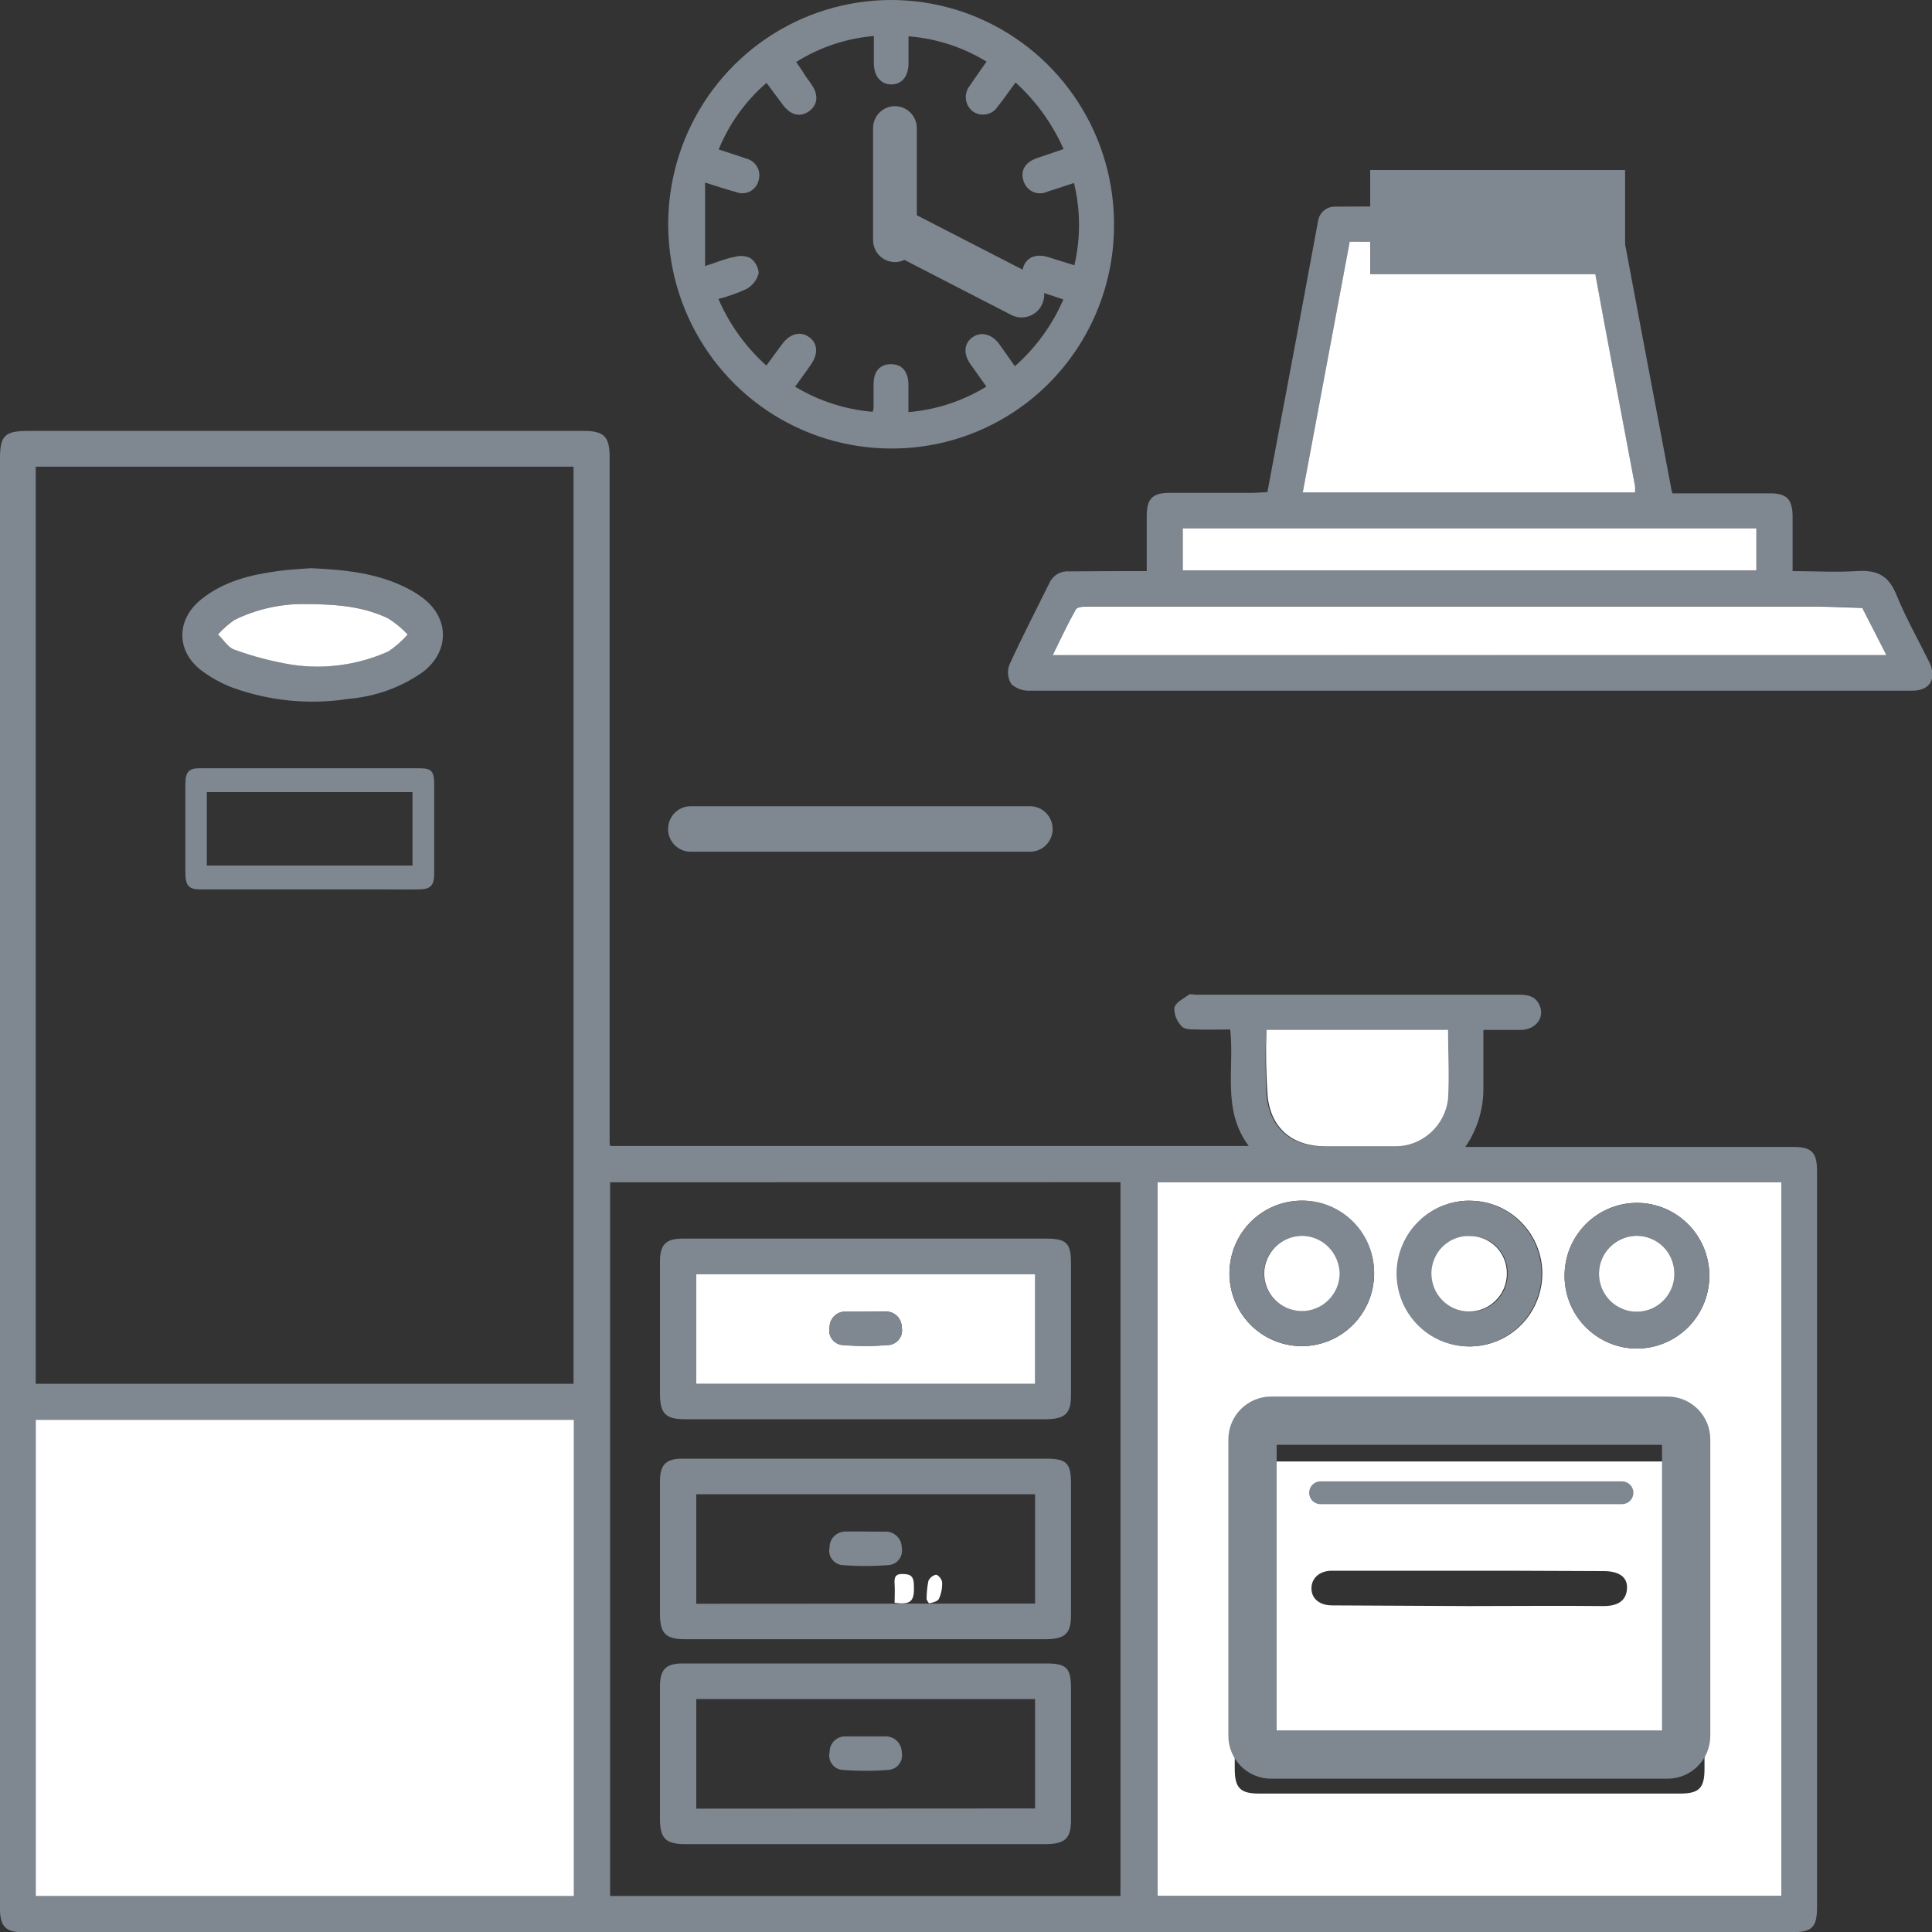 <svg width="20" height="20" viewBox="0 0 20 20" fill="none" xmlns="http://www.w3.org/2000/svg">
<rect x="0" y="0" width="20" height="20" fill="#333333" stroke="none"/>
<g clip-path="url(#clip0_909_23250)">
<path d="M6.315 11.863H12.927C12.647 11.489 12.781 11.068 12.735 10.657C12.617 10.657 12.5 10.661 12.38 10.657C12.328 10.657 12.256 10.657 12.229 10.62C12.205 10.595 12.186 10.565 12.174 10.533C12.161 10.501 12.155 10.466 12.157 10.431C12.171 10.376 12.252 10.337 12.308 10.297C12.324 10.285 12.354 10.297 12.377 10.297C13.492 10.297 14.608 10.297 15.723 10.297C15.81 10.297 15.887 10.309 15.931 10.394C15.999 10.524 15.907 10.657 15.746 10.662C15.684 10.662 15.621 10.662 15.559 10.662H15.356C15.356 10.871 15.356 11.076 15.356 11.282C15.354 11.493 15.289 11.699 15.169 11.873H18.563C18.755 11.873 18.81 11.929 18.81 12.124V19.733C18.81 19.955 18.762 20.003 18.535 20.003H9.15H1.816C1.292 20.003 0.767 20.003 0.243 20.003C0.058 20.003 0 19.944 0 19.758C0 16.952 0 14.145 0 11.338C0 9.139 0 6.942 0 4.747C0 4.512 0.047 4.461 0.288 4.461H6.047C6.255 4.461 6.312 4.523 6.311 4.737C6.311 7.093 6.311 9.447 6.311 11.798C6.309 11.814 6.312 11.833 6.315 11.863ZM5.937 14.325V4.831H0.37V14.325H5.937ZM5.937 19.628V14.699H0.37V19.628H5.937ZM11.98 12.239V19.625H18.437V12.239H11.98ZM6.316 12.239V19.627H11.599V12.238L6.316 12.239ZM13.108 10.661C13.098 10.889 13.099 11.117 13.112 11.345C13.147 11.685 13.372 11.868 13.712 11.868C13.952 11.868 14.194 11.868 14.434 11.868C14.569 11.867 14.699 11.816 14.799 11.726C14.9 11.636 14.964 11.512 14.981 11.378C14.998 11.142 14.981 10.906 14.981 10.661L13.108 10.661Z" fill="#7F8790"/>
<path d="M11.871 5.912C11.871 5.712 11.871 5.525 11.871 5.338C11.871 5.166 11.929 5.102 12.105 5.102C12.385 5.102 12.665 5.102 12.944 5.102C13.002 5.102 13.059 5.097 13.12 5.094C13.217 4.576 13.313 4.067 13.409 3.558C13.487 3.14 13.565 2.719 13.643 2.296C13.648 2.253 13.668 2.213 13.7 2.184C13.732 2.155 13.773 2.139 13.816 2.139C14.429 2.134 15.041 2.139 15.676 2.139C15.625 2.243 15.461 2.286 15.548 2.424C15.57 2.447 15.597 2.467 15.626 2.482C15.62 2.42 15.59 2.336 15.613 2.316C15.691 2.251 15.732 2.338 15.783 2.381C15.805 2.401 15.831 2.417 15.855 2.435L15.88 2.406C15.837 2.367 15.797 2.323 15.762 2.276C15.749 2.24 15.744 2.202 15.746 2.164C15.785 2.165 15.824 2.174 15.859 2.19C15.906 2.228 15.949 2.269 15.988 2.314L16.017 2.288C15.982 2.245 15.947 2.2 15.907 2.148C15.923 2.142 15.939 2.138 15.956 2.138C16.155 2.166 16.354 2.125 16.553 2.138C16.709 2.146 16.759 2.182 16.787 2.338C16.956 3.239 17.127 4.142 17.299 5.048C17.299 5.063 17.306 5.078 17.313 5.107H17.74C17.934 5.107 18.13 5.107 18.323 5.107C18.496 5.107 18.553 5.167 18.557 5.339V5.912C18.785 5.912 19.002 5.926 19.216 5.912C19.431 5.898 19.549 5.955 19.631 6.156C19.729 6.397 19.86 6.627 19.974 6.859C20.052 7.025 19.98 7.15 19.797 7.15H14.5C13.221 7.15 11.943 7.15 10.665 7.15C10.594 7.154 10.524 7.13 10.47 7.083C10.451 7.054 10.44 7.02 10.436 6.986C10.432 6.952 10.436 6.917 10.448 6.884C10.579 6.597 10.724 6.317 10.864 6.034C10.882 5.995 10.911 5.963 10.948 5.941C10.986 5.92 11.029 5.911 11.071 5.915C11.331 5.912 11.592 5.912 11.871 5.912ZM13.972 2.504C13.809 3.374 13.649 4.231 13.486 5.095H16.925C16.927 5.074 16.927 5.053 16.925 5.032C16.774 4.227 16.62 3.424 16.474 2.62C16.456 2.519 16.418 2.498 16.325 2.501C15.998 2.506 15.673 2.501 15.346 2.501L13.972 2.504ZM19.528 6.783L19.277 6.29L18.849 6.276H18.814H11.997C11.745 6.276 11.492 6.276 11.24 6.276C11.205 6.276 11.149 6.283 11.138 6.305C11.054 6.456 10.982 6.612 10.896 6.78L19.528 6.783ZM18.183 5.471H12.244V5.906H18.183V5.471Z" fill="#7F8790"/>
<path d="M9.226 4.643C8.768 4.643 8.321 4.506 7.94 4.25C7.56 3.994 7.264 3.629 7.09 3.203C6.916 2.777 6.872 2.309 6.964 1.857C7.055 1.406 7.278 0.993 7.604 0.669C7.93 0.346 8.344 0.127 8.794 0.041C9.243 -0.045 9.709 0.005 10.13 0.186C10.551 0.367 10.909 0.669 11.159 1.055C11.409 1.441 11.539 1.893 11.532 2.354C11.527 2.964 11.281 3.548 10.849 3.977C10.417 4.406 9.833 4.645 9.226 4.643ZM11.118 1.894C11.019 1.927 10.931 1.957 10.842 1.984C10.819 1.995 10.794 2.001 10.769 2.001C10.744 2.002 10.719 1.997 10.696 1.987C10.672 1.977 10.652 1.962 10.635 1.943C10.618 1.924 10.605 1.902 10.597 1.878C10.559 1.769 10.609 1.681 10.734 1.637L11.01 1.543C10.894 1.281 10.725 1.046 10.513 0.854C10.445 0.945 10.389 1.028 10.326 1.106C10.312 1.127 10.295 1.144 10.274 1.158C10.254 1.171 10.23 1.18 10.206 1.184C10.182 1.188 10.158 1.188 10.134 1.182C10.11 1.176 10.087 1.166 10.068 1.151C10.029 1.121 10.005 1.076 9.999 1.027C9.993 0.978 10.007 0.929 10.037 0.89C10.093 0.807 10.152 0.725 10.213 0.638C9.968 0.488 9.691 0.398 9.405 0.376C9.405 0.476 9.405 0.565 9.405 0.655C9.405 0.79 9.336 0.872 9.231 0.874C9.125 0.876 9.047 0.796 9.046 0.656C9.046 0.563 9.046 0.47 9.046 0.373C8.76 0.397 8.485 0.489 8.242 0.642C8.274 0.689 8.299 0.721 8.32 0.758C8.342 0.795 8.376 0.836 8.399 0.872C8.477 0.982 8.465 1.086 8.376 1.151C8.287 1.216 8.188 1.195 8.106 1.088C8.048 1.009 7.993 0.936 7.935 0.858C7.718 1.045 7.548 1.281 7.44 1.547C7.544 1.582 7.637 1.61 7.727 1.642C7.751 1.648 7.773 1.659 7.792 1.674C7.811 1.689 7.827 1.708 7.839 1.729C7.851 1.751 7.858 1.775 7.86 1.799C7.862 1.823 7.86 1.848 7.852 1.871C7.846 1.895 7.835 1.917 7.819 1.936C7.804 1.955 7.785 1.971 7.763 1.982C7.742 1.993 7.718 1.999 7.694 2C7.669 2.002 7.645 1.998 7.623 1.989C7.523 1.962 7.425 1.929 7.299 1.89V2.754C7.42 2.716 7.509 2.676 7.603 2.66C7.657 2.643 7.715 2.647 7.767 2.671C7.792 2.689 7.813 2.712 7.828 2.74C7.843 2.767 7.852 2.797 7.854 2.828C7.845 2.862 7.83 2.893 7.809 2.921C7.787 2.949 7.761 2.972 7.731 2.99C7.636 3.034 7.538 3.069 7.437 3.095C7.551 3.358 7.72 3.593 7.933 3.784C7.993 3.706 8.047 3.627 8.103 3.554C8.182 3.452 8.288 3.427 8.375 3.489C8.463 3.551 8.473 3.659 8.399 3.767C8.346 3.846 8.292 3.918 8.231 4.003C8.475 4.15 8.749 4.239 9.033 4.263C9.038 4.251 9.041 4.24 9.043 4.228C9.043 4.146 9.043 4.064 9.043 3.981C9.043 3.845 9.107 3.771 9.221 3.77C9.335 3.769 9.402 3.843 9.404 3.978C9.404 4.071 9.404 4.164 9.404 4.266C9.69 4.243 9.966 4.152 10.211 4.002C10.151 3.919 10.099 3.845 10.048 3.773C9.97 3.663 9.979 3.556 10.065 3.493C10.15 3.43 10.266 3.454 10.344 3.562L10.506 3.791C10.722 3.601 10.893 3.365 11.008 3.1C10.91 3.067 10.819 3.038 10.728 3.006C10.61 2.964 10.559 2.875 10.591 2.771C10.622 2.666 10.723 2.623 10.846 2.66C10.934 2.687 11.021 2.714 11.122 2.746C11.187 2.466 11.186 2.174 11.118 1.895V1.894Z" fill="#7F8790"/>
<path d="M5.94 19.628H0.37V14.698H5.94V19.628Z" fill="white"/>
<path d="M11.982 12.239H18.44V19.625H11.982V12.239ZM15.211 18.567H17.391C17.589 18.567 17.645 18.511 17.645 18.31V15.085C17.645 14.794 17.611 14.758 17.328 14.758H13.005C12.849 14.758 12.782 14.829 12.782 14.989C12.782 16.096 12.782 17.202 12.782 18.308C12.782 18.509 12.838 18.567 13.035 18.567H15.211ZM15.217 12.429C15.069 12.428 14.924 12.472 14.8 12.555C14.677 12.637 14.581 12.754 14.524 12.892C14.466 13.029 14.451 13.18 14.479 13.327C14.507 13.473 14.577 13.607 14.681 13.713C14.785 13.819 14.918 13.892 15.063 13.922C15.208 13.953 15.359 13.939 15.496 13.883C15.633 13.828 15.751 13.732 15.835 13.609C15.918 13.486 15.964 13.341 15.966 13.192C15.967 13.092 15.948 12.994 15.911 12.901C15.874 12.809 15.819 12.725 15.749 12.654C15.68 12.583 15.597 12.527 15.505 12.488C15.414 12.45 15.316 12.43 15.217 12.43V12.429ZM17.695 13.185C17.689 12.989 17.608 12.803 17.469 12.667C17.33 12.53 17.143 12.453 16.949 12.452C16.754 12.451 16.567 12.527 16.427 12.662C16.286 12.798 16.204 12.983 16.197 13.179C16.193 13.28 16.21 13.38 16.245 13.475C16.281 13.569 16.335 13.655 16.405 13.728C16.475 13.801 16.558 13.859 16.65 13.899C16.743 13.939 16.842 13.96 16.942 13.96C17.043 13.96 17.142 13.94 17.235 13.901C17.328 13.862 17.412 13.805 17.482 13.733C17.552 13.661 17.607 13.575 17.644 13.481C17.68 13.387 17.698 13.286 17.695 13.185ZM14.225 13.192C14.227 12.992 14.151 12.8 14.012 12.657C13.874 12.514 13.684 12.432 13.486 12.429C13.287 12.427 13.096 12.503 12.953 12.643C12.811 12.782 12.73 12.973 12.727 13.172C12.726 13.271 12.744 13.37 12.78 13.461C12.817 13.553 12.871 13.637 12.94 13.708C13.008 13.779 13.09 13.835 13.18 13.874C13.271 13.913 13.368 13.934 13.466 13.935C13.565 13.937 13.662 13.918 13.753 13.882C13.845 13.845 13.928 13.791 13.998 13.722C14.069 13.653 14.125 13.57 14.164 13.48C14.203 13.389 14.223 13.291 14.225 13.192Z" fill="white"/>
<path d="M13.11 10.66H14.99C14.99 10.903 15.004 11.141 14.99 11.377C14.974 11.512 14.91 11.636 14.809 11.726C14.708 11.816 14.579 11.867 14.444 11.867C14.203 11.867 13.962 11.867 13.722 11.867C13.382 11.867 13.156 11.684 13.122 11.344C13.106 11.117 13.102 10.889 13.11 10.66Z" fill="white"/>
<path d="M13.972 2.503H15.347C15.673 2.503 15.999 2.503 16.325 2.503C16.418 2.503 16.457 2.521 16.475 2.622C16.621 3.426 16.775 4.23 16.926 5.034C16.927 5.055 16.927 5.076 16.926 5.097H13.486C13.649 4.228 13.809 3.373 13.972 2.503Z" fill="white"/>
<path d="M19.528 6.782H10.897C10.98 6.615 11.053 6.458 11.138 6.307C11.15 6.285 11.205 6.279 11.241 6.279C11.493 6.279 11.746 6.279 11.998 6.279H18.815H18.85L19.278 6.293L19.528 6.782Z" fill="white"/>
<path d="M18.182 5.47V5.905H12.244V5.47H18.182Z" fill="white"/>
<path d="M9.659 8.702L9.444 8.47L9.666 8.696L9.659 8.702Z" fill="white"/>
<path d="M9.365 8.582C9.303 8.723 9.213 8.755 9.13 8.693L9.365 8.582Z" fill="white"/>
<path d="M3.218 5.882C3.584 5.898 3.92 5.934 4.232 6.098C4.284 6.125 4.333 6.157 4.38 6.192C4.654 6.404 4.653 6.742 4.38 6.955C4.153 7.115 3.888 7.211 3.612 7.234C3.208 7.298 2.794 7.258 2.409 7.119C2.289 7.074 2.177 7.011 2.075 6.933C1.823 6.732 1.827 6.417 2.075 6.211C2.31 6.018 2.591 5.95 2.881 5.911C3 5.894 3.122 5.89 3.218 5.882ZM3.144 6.253C2.895 6.251 2.65 6.307 2.426 6.417C2.364 6.46 2.307 6.51 2.256 6.567C2.313 6.622 2.36 6.704 2.426 6.724C2.622 6.795 2.824 6.848 3.029 6.881C3.366 6.93 3.709 6.882 4.019 6.743C4.094 6.694 4.162 6.635 4.22 6.567C4.16 6.503 4.093 6.448 4.019 6.401C3.773 6.284 3.509 6.252 3.144 6.253Z" fill="#7F8790"/>
<path d="M15.217 12.43C15.366 12.431 15.51 12.478 15.633 12.562C15.755 12.647 15.85 12.767 15.905 12.906C15.96 13.045 15.972 13.197 15.941 13.343C15.909 13.489 15.835 13.623 15.729 13.727C15.622 13.831 15.486 13.9 15.34 13.927C15.194 13.953 15.043 13.935 14.907 13.876C14.771 13.816 14.655 13.716 14.575 13.59C14.495 13.464 14.454 13.317 14.457 13.168C14.462 12.969 14.544 12.78 14.686 12.642C14.828 12.503 15.019 12.427 15.217 12.43ZM15.217 12.795C15.166 12.795 15.115 12.804 15.068 12.823C15.02 12.842 14.977 12.871 14.941 12.907C14.904 12.943 14.876 12.986 14.856 13.034C14.836 13.081 14.826 13.132 14.826 13.183C14.826 13.235 14.836 13.286 14.855 13.334C14.874 13.382 14.903 13.425 14.939 13.462C14.975 13.499 15.017 13.528 15.065 13.548C15.112 13.568 15.162 13.579 15.214 13.579C15.265 13.58 15.316 13.57 15.363 13.55C15.411 13.531 15.454 13.503 15.491 13.466C15.527 13.43 15.556 13.387 15.576 13.34C15.596 13.292 15.607 13.241 15.607 13.19C15.609 13.137 15.599 13.085 15.58 13.037C15.561 12.988 15.532 12.944 15.495 12.907C15.459 12.87 15.415 12.841 15.366 12.822C15.318 12.803 15.266 12.793 15.214 12.795L15.217 12.795Z" fill="#7F8790"/>
<path d="M17.695 13.185C17.697 13.286 17.68 13.387 17.643 13.481C17.607 13.575 17.552 13.661 17.482 13.733C17.411 13.805 17.327 13.863 17.235 13.902C17.142 13.941 17.043 13.961 16.942 13.96C16.842 13.96 16.742 13.939 16.65 13.899C16.558 13.859 16.474 13.801 16.405 13.729C16.335 13.656 16.281 13.569 16.245 13.475C16.209 13.381 16.193 13.28 16.196 13.179C16.203 12.983 16.286 12.798 16.426 12.663C16.567 12.527 16.754 12.452 16.948 12.452C17.143 12.453 17.33 12.53 17.469 12.667C17.608 12.804 17.689 12.99 17.695 13.185ZM16.947 12.793C16.87 12.792 16.793 12.814 16.728 12.857C16.663 12.9 16.613 12.961 16.583 13.034C16.553 13.106 16.545 13.185 16.56 13.262C16.575 13.339 16.613 13.409 16.668 13.464C16.723 13.519 16.793 13.556 16.87 13.571C16.946 13.586 17.025 13.577 17.096 13.546C17.168 13.515 17.229 13.464 17.271 13.398C17.313 13.332 17.334 13.256 17.333 13.177C17.331 13.076 17.289 12.979 17.217 12.907C17.145 12.835 17.049 12.795 16.947 12.793V12.793Z" fill="#7F8790"/>
<path d="M14.224 13.192C14.222 13.341 14.177 13.486 14.093 13.608C14.009 13.731 13.892 13.826 13.754 13.881C13.617 13.936 13.467 13.95 13.322 13.919C13.177 13.889 13.045 13.816 12.941 13.71C12.838 13.604 12.768 13.469 12.74 13.323C12.713 13.177 12.729 13.026 12.786 12.889C12.844 12.752 12.94 12.635 13.064 12.553C13.187 12.472 13.332 12.428 13.48 12.429C13.579 12.428 13.677 12.447 13.769 12.486C13.86 12.524 13.943 12.581 14.013 12.652C14.082 12.723 14.137 12.807 14.173 12.9C14.21 12.993 14.227 13.092 14.224 13.192ZM13.481 12.793C13.379 12.792 13.281 12.831 13.207 12.902C13.133 12.972 13.089 13.069 13.084 13.171C13.083 13.223 13.092 13.274 13.111 13.322C13.13 13.37 13.158 13.413 13.194 13.45C13.23 13.488 13.272 13.517 13.319 13.537C13.366 13.558 13.417 13.569 13.468 13.57C13.52 13.57 13.57 13.561 13.618 13.542C13.666 13.523 13.709 13.495 13.746 13.459C13.783 13.423 13.812 13.38 13.832 13.333C13.853 13.285 13.864 13.234 13.864 13.183C13.863 13.081 13.822 12.983 13.75 12.911C13.679 12.838 13.583 12.796 13.481 12.793Z" fill="#7F8790"/>
<path d="M8.963 12.822H10.827C11.041 12.822 11.087 12.867 11.087 13.082C11.087 13.536 11.087 13.989 11.087 14.442C11.087 14.63 11.029 14.689 10.833 14.692C10.62 14.692 10.406 14.692 10.193 14.692H7.094C6.889 14.692 6.832 14.633 6.832 14.427V13.058C6.832 12.886 6.892 12.822 7.066 12.822H8.966H8.963ZM10.715 14.323V13.191H7.208V14.325L10.715 14.323Z" fill="#7F8790"/>
<path d="M3.206 7.953H4.339C4.47 7.953 4.495 7.983 4.495 8.128V9.039C4.495 9.165 4.46 9.205 4.339 9.207C4.218 9.21 4.08 9.207 3.949 9.207H2.075C1.952 9.207 1.919 9.168 1.919 9.03V8.11C1.919 7.995 1.956 7.953 2.059 7.953H3.212H3.206ZM4.27 8.96V8.2H2.141V8.96H4.27Z" fill="#7F8790"/>
<path d="M3.144 6.253C3.509 6.253 3.773 6.284 4.019 6.402C4.093 6.448 4.16 6.504 4.22 6.568C4.161 6.636 4.094 6.695 4.019 6.744C3.709 6.883 3.365 6.931 3.029 6.882C2.824 6.849 2.621 6.796 2.426 6.725C2.359 6.703 2.313 6.62 2.256 6.568C2.307 6.511 2.364 6.461 2.426 6.418C2.649 6.308 2.895 6.252 3.144 6.253Z" fill="white"/>
<path d="M13.147 18.196V15.129H17.273V18.196H13.147ZM15.203 16.626C15.671 16.626 16.133 16.621 16.599 16.626C16.764 16.626 16.837 16.559 16.843 16.441C16.848 16.323 16.757 16.265 16.604 16.264C16.264 16.264 15.924 16.26 15.584 16.26C14.986 16.26 14.388 16.26 13.789 16.26C13.658 16.26 13.576 16.338 13.576 16.443C13.576 16.547 13.658 16.619 13.791 16.619L15.203 16.626Z" fill="white"/>
<path d="M15.214 12.795C15.265 12.794 15.316 12.805 15.363 12.824C15.41 12.844 15.453 12.873 15.489 12.909C15.525 12.946 15.553 12.989 15.572 13.037C15.591 13.085 15.6 13.136 15.599 13.188C15.599 13.239 15.588 13.29 15.568 13.338C15.548 13.385 15.519 13.428 15.482 13.464C15.446 13.5 15.403 13.529 15.355 13.548C15.308 13.568 15.257 13.577 15.206 13.577C15.154 13.577 15.104 13.566 15.056 13.546C15.009 13.526 14.966 13.496 14.931 13.46C14.895 13.423 14.866 13.38 14.847 13.332C14.828 13.284 14.818 13.233 14.818 13.181C14.818 13.13 14.829 13.078 14.849 13.031C14.869 12.983 14.898 12.94 14.935 12.904C14.972 12.868 15.016 12.839 15.064 12.821C15.112 12.802 15.163 12.793 15.214 12.795Z" fill="white"/>
<path d="M16.948 12.793C17.049 12.795 17.146 12.835 17.218 12.907C17.29 12.979 17.331 13.076 17.333 13.178C17.335 13.257 17.313 13.333 17.271 13.399C17.229 13.465 17.168 13.516 17.097 13.547C17.025 13.578 16.946 13.586 16.87 13.572C16.794 13.557 16.723 13.52 16.668 13.465C16.613 13.41 16.575 13.339 16.56 13.263C16.545 13.186 16.553 13.107 16.583 13.034C16.613 12.962 16.664 12.901 16.729 12.858C16.794 12.815 16.87 12.793 16.948 12.793Z" fill="white"/>
<path d="M13.481 12.793C13.584 12.795 13.681 12.837 13.753 12.91C13.825 12.984 13.866 13.082 13.868 13.185C13.867 13.237 13.856 13.288 13.836 13.335C13.815 13.382 13.786 13.425 13.749 13.461C13.712 13.497 13.669 13.525 13.621 13.544C13.574 13.563 13.523 13.573 13.472 13.572C13.42 13.571 13.37 13.56 13.322 13.54C13.275 13.519 13.233 13.49 13.197 13.453C13.161 13.416 13.133 13.372 13.114 13.324C13.095 13.276 13.086 13.225 13.087 13.173C13.091 13.071 13.135 12.974 13.208 12.903C13.282 12.832 13.379 12.793 13.481 12.793Z" fill="white"/>
<path d="M10.715 14.325H7.208V13.191H10.715V14.325ZM8.963 13.578C8.892 13.578 8.823 13.578 8.753 13.578C8.732 13.577 8.71 13.581 8.69 13.589C8.67 13.597 8.652 13.609 8.637 13.624C8.621 13.639 8.609 13.657 8.6 13.677C8.592 13.697 8.588 13.719 8.588 13.74C8.583 13.76 8.583 13.781 8.587 13.802C8.591 13.822 8.599 13.841 8.61 13.858C8.622 13.875 8.637 13.889 8.654 13.9C8.671 13.911 8.691 13.919 8.711 13.922C8.876 13.936 9.042 13.936 9.207 13.922C9.227 13.919 9.247 13.912 9.265 13.902C9.283 13.891 9.298 13.877 9.31 13.86C9.322 13.843 9.331 13.823 9.335 13.803C9.339 13.783 9.339 13.761 9.335 13.741C9.335 13.697 9.318 13.655 9.287 13.624C9.256 13.594 9.214 13.576 9.171 13.576C9.101 13.575 9.032 13.578 8.963 13.578Z" fill="white"/>
<path d="M9.261 16.592C9.261 16.522 9.265 16.461 9.261 16.399C9.257 16.338 9.261 16.293 9.339 16.294C9.417 16.294 9.455 16.309 9.46 16.395C9.47 16.576 9.435 16.615 9.261 16.592Z" fill="white"/>
<path d="M9.592 16.557C9.592 16.493 9.598 16.428 9.611 16.365C9.618 16.349 9.629 16.335 9.643 16.324C9.656 16.313 9.672 16.305 9.689 16.302C9.713 16.302 9.752 16.35 9.753 16.381C9.755 16.439 9.744 16.497 9.72 16.55C9.708 16.577 9.656 16.591 9.62 16.597C9.611 16.597 9.592 16.556 9.592 16.557Z" fill="white"/>
<path d="M9.364 1.784C9.31 1.748 9.254 1.716 9.196 1.687C9.053 1.625 9.04 1.608 9.086 1.44C9.336 1.433 9.403 1.519 9.362 1.786L9.364 1.784Z" fill="white"/>
<path d="M8.962 13.578C9.032 13.578 9.101 13.578 9.171 13.578C9.214 13.578 9.256 13.595 9.287 13.626C9.318 13.657 9.335 13.699 9.335 13.743C9.339 13.763 9.339 13.784 9.335 13.805C9.331 13.825 9.322 13.845 9.31 13.861C9.298 13.878 9.283 13.893 9.265 13.903C9.247 13.914 9.227 13.921 9.207 13.924C9.042 13.938 8.876 13.938 8.711 13.924C8.691 13.921 8.671 13.913 8.653 13.902C8.636 13.891 8.621 13.876 8.609 13.859C8.597 13.842 8.59 13.822 8.586 13.802C8.582 13.781 8.583 13.76 8.588 13.74C8.588 13.718 8.592 13.697 8.6 13.677C8.609 13.657 8.621 13.639 8.636 13.623C8.652 13.608 8.67 13.596 8.69 13.588C8.71 13.581 8.732 13.577 8.753 13.577C8.823 13.577 8.892 13.577 8.962 13.577V13.578Z" fill="#7F8790"/>
<path d="M8.963 15.1H10.827C11.041 15.1 11.087 15.144 11.087 15.36C11.087 15.813 11.087 16.267 11.087 16.72C11.087 16.907 11.029 16.966 10.833 16.969C10.62 16.969 10.406 16.969 10.193 16.969H7.094C6.889 16.969 6.832 16.91 6.832 16.704V15.335C6.832 15.163 6.892 15.1 7.066 15.1H8.966H8.963ZM10.715 16.6V15.469H7.208V16.602L10.715 16.6Z" fill="#7F8790"/>
<path d="M8.962 15.855C9.032 15.855 9.101 15.855 9.171 15.855C9.214 15.855 9.256 15.873 9.287 15.904C9.318 15.935 9.335 15.976 9.335 16.02C9.339 16.041 9.339 16.062 9.335 16.082C9.331 16.102 9.322 16.122 9.31 16.139C9.298 16.156 9.283 16.17 9.265 16.181C9.247 16.191 9.227 16.198 9.207 16.201C9.042 16.215 8.876 16.215 8.711 16.201C8.691 16.198 8.671 16.191 8.653 16.179C8.636 16.168 8.621 16.154 8.609 16.136C8.597 16.119 8.59 16.099 8.586 16.079C8.582 16.058 8.583 16.037 8.588 16.017C8.588 15.995 8.592 15.974 8.6 15.954C8.609 15.934 8.621 15.916 8.636 15.901C8.652 15.886 8.67 15.874 8.69 15.866C8.71 15.858 8.732 15.854 8.753 15.854C8.823 15.854 8.892 15.854 8.962 15.854V15.855Z" fill="#7F8790"/>
<path d="M8.963 17.22H10.827C11.041 17.22 11.087 17.265 11.087 17.48C11.087 17.934 11.087 18.387 11.087 18.84C11.087 19.028 11.029 19.087 10.833 19.09C10.62 19.09 10.406 19.09 10.193 19.09H7.094C6.889 19.09 6.832 19.031 6.832 18.825V17.456C6.832 17.284 6.892 17.22 7.066 17.22H8.966H8.963ZM10.715 18.721V17.589H7.208V18.723L10.715 18.721Z" fill="#7F8790"/>
<path d="M8.962 17.975C9.032 17.975 9.101 17.975 9.171 17.975C9.192 17.975 9.214 17.98 9.234 17.988C9.254 17.996 9.272 18.008 9.287 18.024C9.302 18.039 9.314 18.057 9.322 18.077C9.331 18.097 9.335 18.119 9.335 18.14C9.339 18.161 9.339 18.182 9.335 18.202C9.331 18.223 9.322 18.242 9.31 18.259C9.298 18.276 9.283 18.29 9.265 18.301C9.247 18.311 9.227 18.318 9.207 18.321C9.042 18.335 8.876 18.335 8.711 18.321C8.691 18.318 8.671 18.311 8.653 18.3C8.636 18.288 8.621 18.274 8.609 18.256C8.597 18.239 8.59 18.22 8.586 18.199C8.582 18.179 8.583 18.157 8.588 18.137C8.588 18.116 8.592 18.094 8.6 18.074C8.609 18.054 8.621 18.036 8.636 18.021C8.652 18.006 8.67 17.994 8.69 17.986C8.71 17.978 8.732 17.974 8.753 17.975C8.823 17.975 8.892 17.975 8.962 17.975V17.975Z" fill="#7F8790"/>
<path d="M17.263 14.707H13.158C13.052 14.707 12.966 14.794 12.966 14.9V17.969C12.966 18.076 13.052 18.163 13.158 18.163H17.263C17.369 18.163 17.455 18.076 17.455 17.969V14.9C17.455 14.794 17.369 14.707 17.263 14.707Z" stroke="#7F8790" stroke-width="0.5" stroke-miterlimit="10"/>
<path d="M16.792 15.335H13.669C13.604 15.335 13.552 15.388 13.552 15.453C13.552 15.518 13.604 15.571 13.669 15.571H16.792C16.856 15.571 16.909 15.518 16.909 15.453C16.909 15.388 16.856 15.335 16.792 15.335Z" fill="#7F8790"/>
<path d="M10.663 8.346H7.15C7.02 8.346 6.916 8.452 6.916 8.582C6.916 8.712 7.02 8.817 7.15 8.817H10.663C10.792 8.817 10.897 8.712 10.897 8.582C10.897 8.452 10.792 8.346 10.663 8.346Z" fill="#7F8790"/>
<path d="M10.682 2.841L9.479 2.222C9.364 2.162 9.223 2.208 9.164 2.324C9.105 2.44 9.15 2.582 9.266 2.641L10.468 3.26C10.584 3.32 10.725 3.274 10.784 3.158C10.843 3.042 10.797 2.9 10.682 2.841Z" fill="#7F8790"/>
<path d="M9.491 2.485V1.326C9.491 1.201 9.389 1.099 9.264 1.099C9.139 1.099 9.038 1.201 9.038 1.326V2.485C9.038 2.611 9.139 2.713 9.264 2.713C9.389 2.713 9.491 2.611 9.491 2.485Z" fill="#7F8790"/>
<path d="M16.323 2.26H14.684V2.339H16.323V2.26Z" stroke="#7F8790" stroke-miterlimit="10"/>
</g>
<defs>
<clipPath id="clip0_909_23250">
<rect width="20" height="20" fill="white"/>
</clipPath>
</defs>
</svg>

